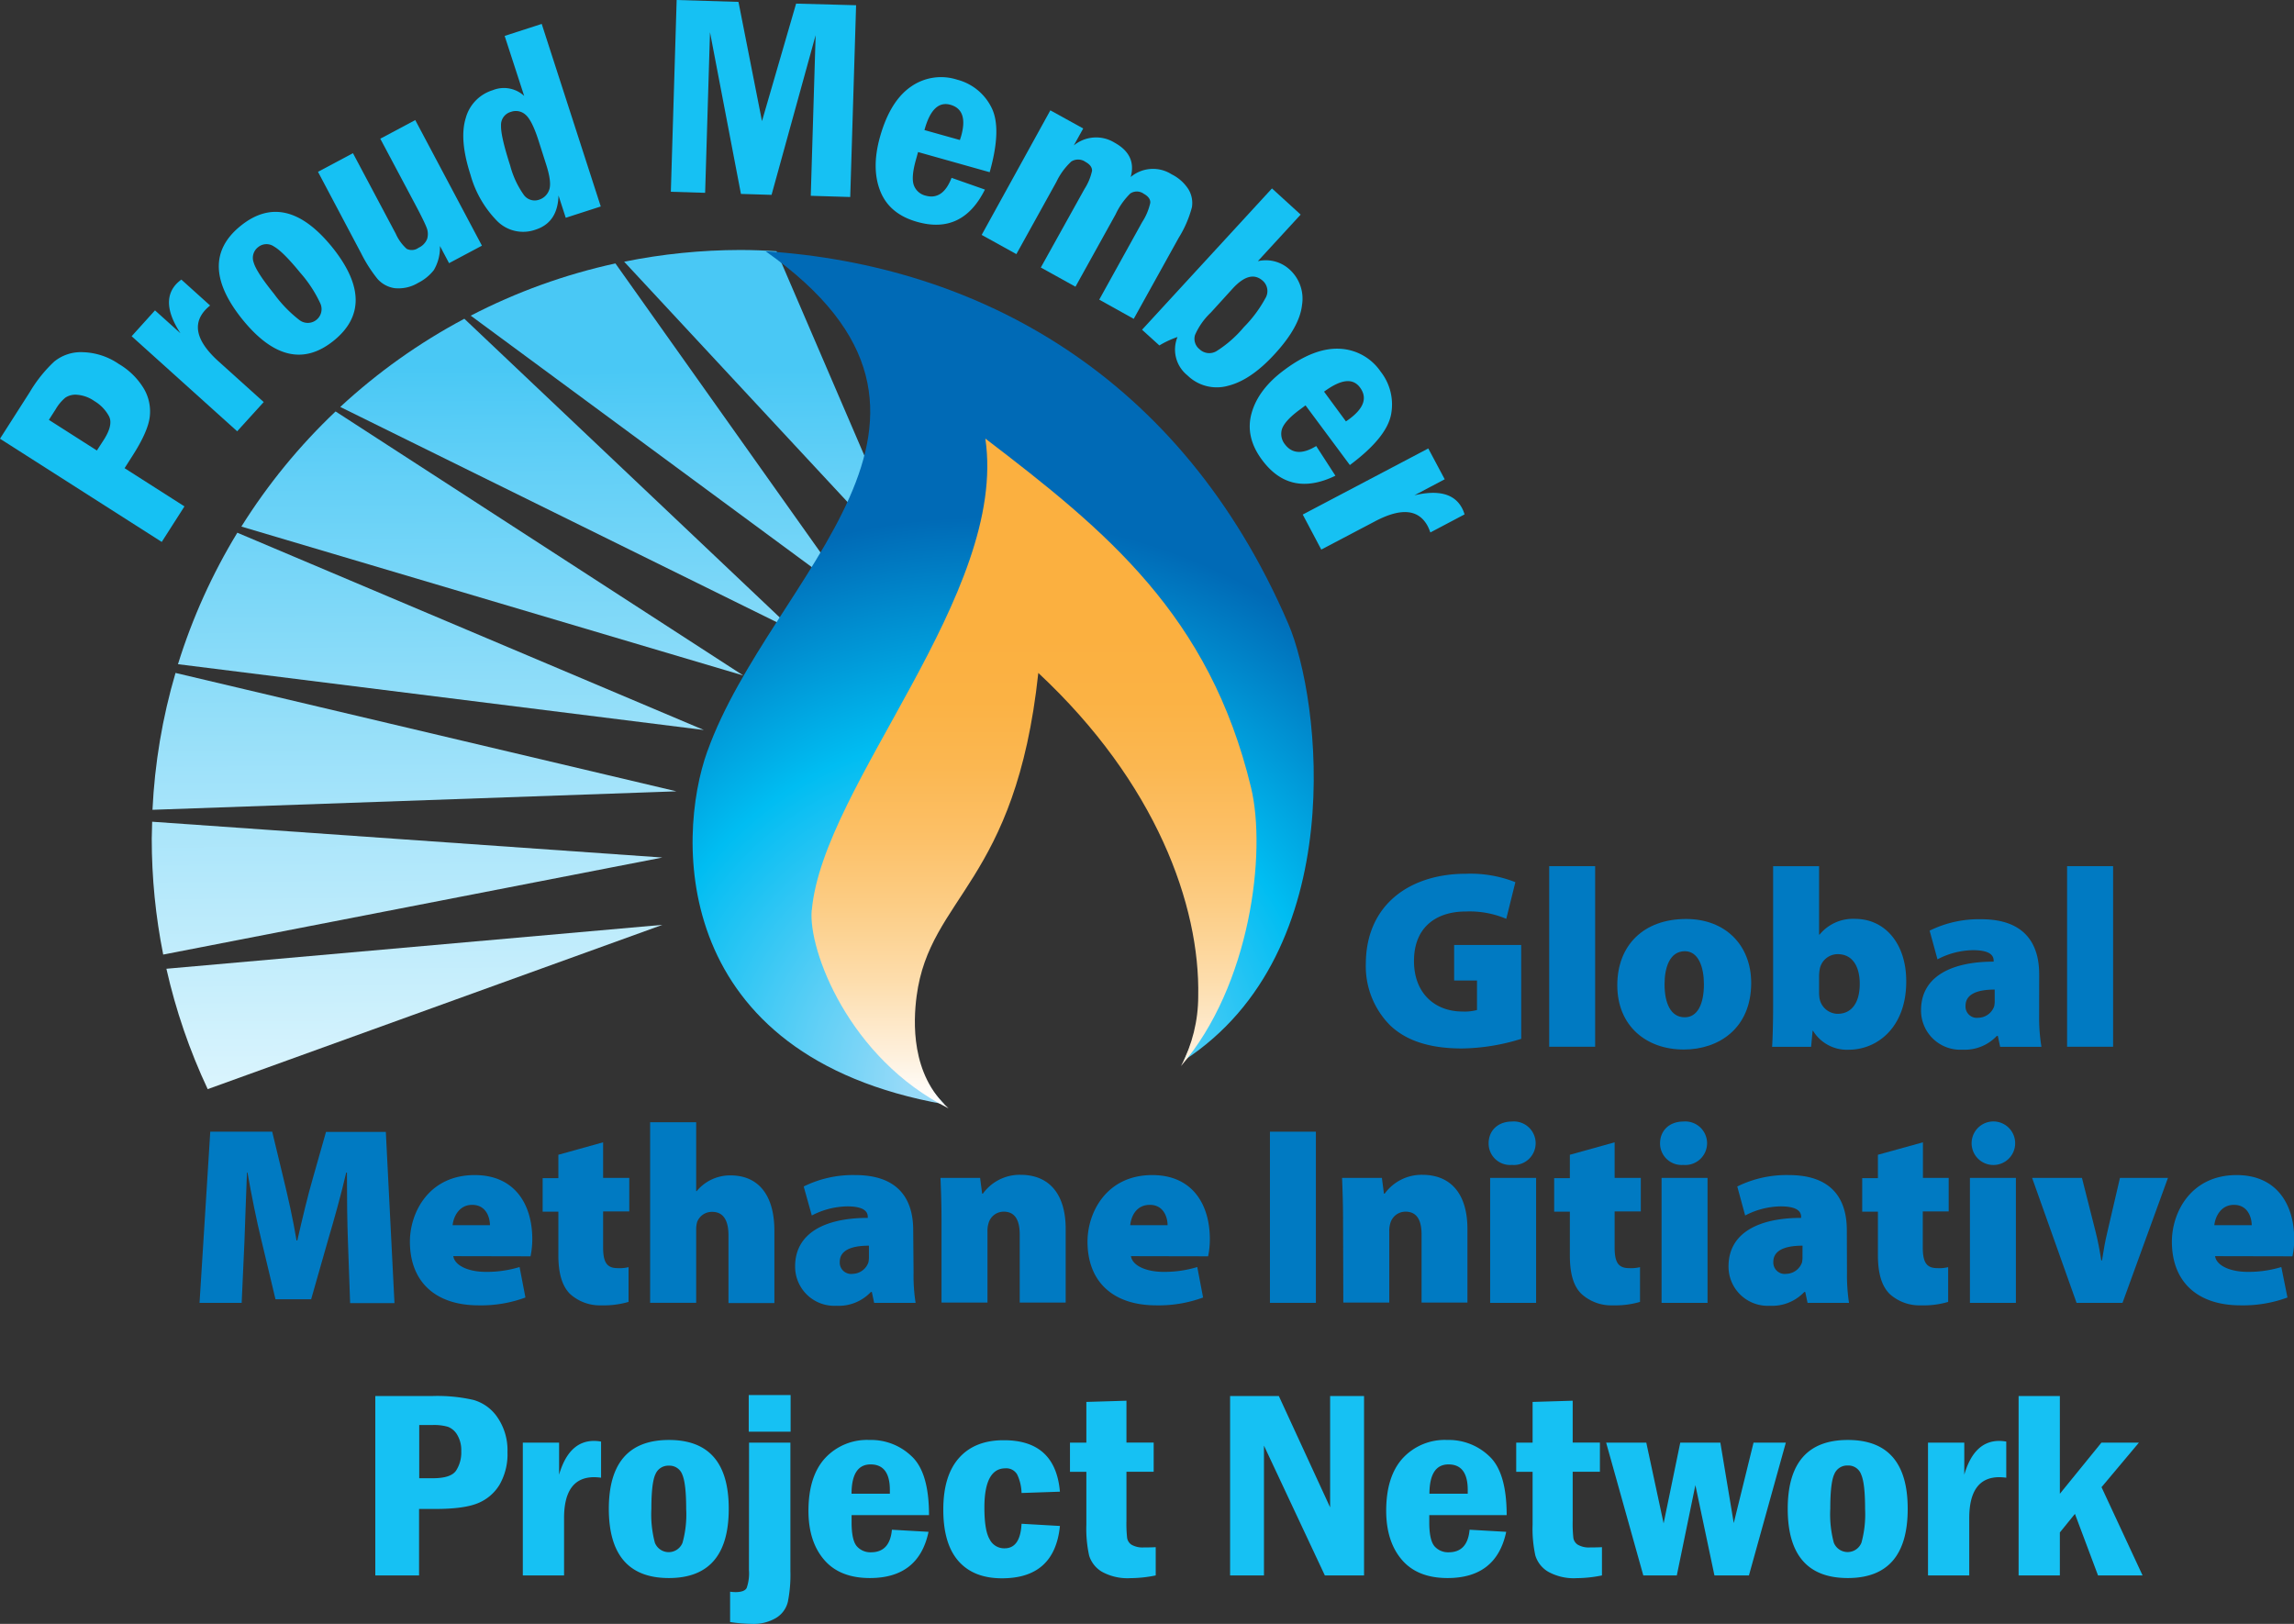 <svg xmlns="http://www.w3.org/2000/svg" xmlns:xlink="http://www.w3.org/1999/xlink" viewBox="0 0 438.25 310.26"><rect x="0" y="0" width="438.25" height="310.26" fill="#333333" stroke="none"/><defs><style>.cls-1{fill:none;}.cls-2{clip-path:url(#clip-path);}.cls-3{fill:#007ac2;}.cls-4{clip-path:url(#clip-path-2);}.cls-5{fill:url(#linear-gradient);}.cls-6{clip-path:url(#clip-path-3);}.cls-7{fill:url(#linear-gradient-2);}.cls-8{clip-path:url(#clip-path-4);}.cls-9{fill:url(#linear-gradient-3);}.cls-10{clip-path:url(#clip-path-5);}.cls-11{fill:url(#linear-gradient-4);}.cls-12{clip-path:url(#clip-path-6);}.cls-13{fill:url(#linear-gradient-5);}.cls-14{clip-path:url(#clip-path-7);}.cls-15{fill:url(#linear-gradient-6);}.cls-16{clip-path:url(#clip-path-8);}.cls-17{fill:url(#linear-gradient-7);}.cls-18{clip-path:url(#clip-path-9);}.cls-19{fill:url(#linear-gradient-8);}.cls-20{clip-path:url(#clip-path-10);}.cls-21{fill:url(#radial-gradient);}.cls-22{clip-path:url(#clip-path-11);}.cls-23{fill:url(#linear-gradient-9);}.cls-24{fill:#16c1f3;}</style><clipPath id="clip-path"><rect class="cls-1" x="28.99" y="47.78" width="424" height="222.75"/></clipPath><clipPath id="clip-path-2"><path class="cls-1" d="M46.09,100.6,142,129.06,64.11,78.61a112.61,112.61,0,0,0-18,22"/></clipPath><linearGradient id="linear-gradient" x1="-85.92" y1="-2.73" x2="-82.97" y2="-2.73" gradientTransform="matrix(0, -80.51, 80.51, 0, 314.24, -6611.65)" gradientUnits="userSpaceOnUse"><stop offset="0" stop-color="#fff"/><stop offset="0.18" stop-color="#fff"/><stop offset="0.27" stop-color="#f4fcfe"/><stop offset="0.43" stop-color="#d6f3fd"/><stop offset="0.64" stop-color="#a6e4fa"/><stop offset="0.9" stop-color="#64d0f7"/><stop offset="0.99" stop-color="#49c8f5"/><stop offset="1" stop-color="#49c8f5"/></linearGradient><clipPath id="clip-path-3"><path class="cls-1" d="M31.79,185.09a111.85,111.85,0,0,0,7.89,23l86.88-31.39Z"/></clipPath><linearGradient id="linear-gradient-2" x1="-85.93" y1="-2.86" x2="-82.98" y2="-2.86" gradientTransform="translate(309.22 -6612.86) rotate(-90) scale(80.51)" xlink:href="#linear-gradient"/><clipPath id="clip-path-4"><path class="cls-1" d="M29.07,157c0,1.09-.08,2.15-.08,3.24a112.77,112.77,0,0,0,2.19,22.14l95.36-18.54L29.09,157Z"/></clipPath><linearGradient id="linear-gradient-3" x1="-85.92" y1="-2.84" x2="-82.98" y2="-2.84" gradientTransform="matrix(0, -80.51, 80.51, 0, 306.65, -6612.6)" xlink:href="#linear-gradient"/><clipPath id="clip-path-5"><path class="cls-1" d="M65,77.75l86.58,42.7L88.71,60.9A112.71,112.71,0,0,0,65,77.75"/></clipPath><linearGradient id="linear-gradient-4" x1="-85.93" y1="-2.61" x2="-82.98" y2="-2.61" gradientTransform="translate(318.64 -6613.28) rotate(-90) scale(80.51)" xlink:href="#linear-gradient"/><clipPath id="clip-path-6"><path class="cls-1" d="M34,126.9l100.46,12.57L45.34,101.78A112.45,112.45,0,0,0,34,126.9"/></clipPath><linearGradient id="linear-gradient-5" x1="-85.92" y1="-2.79" x2="-82.98" y2="-2.79" gradientTransform="matrix(0, -80.51, 80.51, 0, 309.23, -6613.01)" xlink:href="#linear-gradient"/><clipPath id="clip-path-7"><path class="cls-1" d="M119.24,50,175,110,148.34,48c-2.29-.15-4.6-.24-6.93-.24A113,113,0,0,0,119.24,50"/></clipPath><linearGradient id="linear-gradient-6" x1="-85.92" y1="-2.3" x2="-82.97" y2="-2.3" gradientTransform="translate(332.2 -6612.06) rotate(-90) scale(80.51)" xlink:href="#linear-gradient"/><clipPath id="clip-path-8"><path class="cls-1" d="M89.89,60.28,162.74,114,117.57,50.33a111.82,111.82,0,0,0-27.68,10"/></clipPath><linearGradient id="linear-gradient-7" x1="-85.92" y1="-2.47" x2="-82.97" y2="-2.47" gradientTransform="matrix(0, -80.51, 80.51, 0, 325.11, -6612.1)" xlink:href="#linear-gradient"/><clipPath id="clip-path-9"><path class="cls-1" d="M29.13,154.72h0l100.1-3.53-95.7-22.62a111.52,111.52,0,0,0-4.4,26.15"/></clipPath><linearGradient id="linear-gradient-8" x1="-85.91" y1="-2.82" x2="-82.98" y2="-2.82" gradientTransform="translate(305.96 -6612.58) rotate(-90) scale(80.52)" xlink:href="#linear-gradient"/><clipPath id="clip-path-10"><path class="cls-1" d="M135.15,143.48c-6.1,16.93-6.84,58.25,45.26,67.5-6.36-6.51-8.73-14.79-8.12-19.4,2.52-19.12,20.59-25.8,24.89-66,24.53,20.92,33.17,46.18,32.83,63.49-.08,4.09-2,9.62-3.83,13.54,32-20.83,26.11-69.12,19.94-83.43C225.62,71.52,186.67,50.64,146.26,48c45.38,32,1,61.76-11.11,95.51"/></clipPath><radialGradient id="radial-gradient" cx="-88.11" cy="-0.21" r="2.94" gradientTransform="translate(4134.63 135.42) scale(45.62)" gradientUnits="userSpaceOnUse"><stop offset="0" stop-color="#97daf8"/><stop offset="0.1" stop-color="#97daf8"/><stop offset="0.5" stop-color="#00bdf2"/><stop offset="0.81" stop-color="#006ab6"/><stop offset="1" stop-color="#006ab6"/></radialGradient><clipPath id="clip-path-11"><path class="cls-1" d="M155.07,173.89c-.7,7.63,7.12,28.34,26.14,37.87-7.23-6.5-6.73-16.62-6.1-21.43,2.51-19.12,18.95-21.54,23.25-61.76,22.52,21,30.91,44.44,30.55,61.76a28.75,28.75,0,0,1-3.29,13.35C238.87,188.3,242,162.9,239,150.46c-7.94-32.92-27.62-49-50.76-66.67,4.38,29.7-31,66.09-33.15,90.1"/></clipPath><linearGradient id="linear-gradient-9" x1="-92.01" y1="1.67" x2="-89.07" y2="1.67" gradientTransform="translate(147.92 -2566.43) rotate(-90) scale(30.18)" gradientUnits="userSpaceOnUse"><stop offset="0" stop-color="#fff"/><stop offset="0.1" stop-color="#fef0dc"/><stop offset="0.26" stop-color="#fdddac"/><stop offset="0.42" stop-color="#fccd85"/><stop offset="0.57" stop-color="#fcc067"/><stop offset="0.72" stop-color="#fbb751"/><stop offset="0.87" stop-color="#fbb244"/><stop offset="1" stop-color="#fbb040"/></linearGradient></defs><g id="Layer_2" data-name="Layer 2"><g id="Layer_1-2" data-name="Layer 1"><g class="cls-2"><path class="cls-3" d="M290.62,198.48a39.48,39.48,0,0,1-11.31,1.84c-6.4,0-10.77-1.59-13.73-4.41a16,16,0,0,1-4.65-11.79c.05-11.4,8.55-17.18,19.12-17.18a23.33,23.33,0,0,1,9.45,1.61l-1.74,7a18,18,0,0,0-7.76-1.4c-5.39,0-9.87,2.8-9.87,9.46,0,6.12,3.95,9.65,9.27,9.65a8.92,8.92,0,0,0,2.77-.29v-5.63H277.8v-6.79h12.81Z"/><rect class="cls-3" x="295.96" y="165.49" width="8.78" height="34.5"/><path class="cls-3" d="M321.64,200.52c-7.13,0-12.67-4.51-12.67-12.28,0-7.61,5-12.66,13.16-12.66,7.48,0,12.42,5,12.42,12.22,0,8.69-6.21,12.72-12.86,12.72Zm.24-6.16c2.38,0,3.64-2.47,3.64-6.31,0-3.29-1.06-6.31-3.64-6.31-2.91,0-3.88,3.15-3.88,6.31,0,3.59,1.16,6.31,3.83,6.31Z"/><path class="cls-3" d="M338.74,165.5h8.78v13.06h.1a8.23,8.23,0,0,1,6.79-3c5.63,0,9.8,4.66,9.76,12,0,8.63-5.44,13-11,13a7.57,7.57,0,0,1-6.79-3.6h-.1L346,200h-7.45c.1-1.55.19-4.6.19-7.52Zm8.78,24.12a8.12,8.12,0,0,0,.1,1.21,3.58,3.58,0,0,0,3.44,2.87c2.58,0,4.23-2,4.23-5.73,0-3.24-1.32-5.67-4.23-5.67a3.51,3.51,0,0,0-3.44,3,8.93,8.93,0,0,0-.1,1.16Z"/><path class="cls-3" d="M389.56,194.16A34.31,34.31,0,0,0,390,200h-7.89l-.44-2.08h-.19a8.42,8.42,0,0,1-6.58,2.63A7.49,7.49,0,0,1,367,193c0-6.4,5.77-9.27,13.87-9.27v-.19c0-1-.73-2-3.94-2a15,15,0,0,0-6.79,1.75l-1.5-5.48a21.22,21.22,0,0,1,9.87-2.18c8.19,0,11.06,4.56,11.06,10.52Zm-8.49-5.09c-3.59,0-5.57,1-5.57,3.1a2.16,2.16,0,0,0,2.47,2.28,3.27,3.27,0,0,0,3-2.18,4.88,4.88,0,0,0,.1-1.26Z"/><rect class="cls-3" x="394.9" y="165.49" width="8.79" height="34.5"/><path class="cls-3" d="M66.47,237.19c-.14-3.69-.19-8.06-.19-13.16h-.14c-1,4.32-2.38,9.21-3.45,12.81l-3.25,11.4H52.63l-2.72-11.4c-.86-3.49-1.84-8.35-2.63-12.81h-.1c-.19,4.61-.34,9.46-.48,13.16l-.53,11.74H38.12l2.05-32.72H52l2.13,8.84C55,228.64,56,233,56.65,237h.15c.92-4,2-8.59,3-12l2.48-8.74H73.71l1.65,32.71H66.89Z"/><path class="cls-3" d="M86.6,240c.29,1.89,3.06,3,6.16,3a21.33,21.33,0,0,0,6.5-.92l1.12,5.82a24.43,24.43,0,0,1-8.92,1.5c-8.39,0-13.15-4.6-13.15-12.18,0-5.53,3.59-12.71,12.38-12.71,7.71,0,11,5.67,11,12.23a15.84,15.84,0,0,1-.34,3.29Zm7-5.92c0-1.35-.65-3.88-3.4-3.88-2.57,0-3.59,2.39-3.73,3.88Z"/><path class="cls-3" d="M115.22,218.25v6.8h5v6.4h-5v6.84c0,2.82.66,4,2.77,4a7,7,0,0,0,2.09-.19v6.64a16.9,16.9,0,0,1-5.19.66,8.49,8.49,0,0,1-6-2.19c-1.45-1.46-2.22-3.79-2.22-7.42v-8.29h-3v-6.4h3v-4.47Z"/><path class="cls-3" d="M124.2,214.42H133v13.15h.1a8.27,8.27,0,0,1,6.45-3c5.39,0,8.39,3.83,8.39,10.57v13.82h-8.77V236.05c0-2.8-.92-4.51-3.1-4.51a3,3,0,0,0-2.87,1.89,4.81,4.81,0,0,0-.2,1.41v14.07H124.2Z"/><path class="cls-3" d="M174.53,243.1a33.48,33.48,0,0,0,.39,5.83H167l-.44-2.08h-.19a8.43,8.43,0,0,1-6.57,2.63,7.49,7.49,0,0,1-7.9-7.52c0-6.41,5.78-9.27,13.88-9.27v-.2c0-1-.73-2-3.94-2a15.11,15.11,0,0,0-6.75,1.74l-1.55-5.54a21.16,21.16,0,0,1,9.86-2.18c8.19,0,11.06,4.56,11.06,10.52ZM166,238c-3.59,0-5.57,1-5.57,3.1a2.17,2.17,0,0,0,2.47,2.28,3.27,3.27,0,0,0,3-2.18A4.84,4.84,0,0,0,166,240Z"/><path class="cls-3" d="M179.87,233.2c0-3.2-.1-5.92-.2-8.15h7.57l.39,3h.15a8.66,8.66,0,0,1,7.18-3.59c5.58,0,8.63,3.79,8.63,10.34v14.07h-8.78v-13c0-2.77-.92-4.37-3.05-4.37a3,3,0,0,0-2.87,2.08,5,5,0,0,0-.24,1.75v13.54h-8.78Z"/><path class="cls-3" d="M216.06,240c.29,1.89,3.06,3,6.16,3a21.4,21.4,0,0,0,6.51-.92l1.11,5.82a24.46,24.46,0,0,1-8.92,1.5c-8.4,0-13.16-4.6-13.16-12.18,0-5.53,3.59-12.71,12.37-12.71,7.72,0,11,5.67,11,12.23a15.83,15.83,0,0,1-.33,3.29Zm7-5.92c0-1.35-.66-3.88-3.39-3.88s-3.6,2.39-3.75,3.88Z"/><rect class="cls-3" x="242.61" y="216.22" width="8.78" height="32.7"/><path class="cls-3" d="M256.58,233.2c0-3.2-.1-5.92-.19-8.15H264l.39,3h.15a8.71,8.71,0,0,1,7.17-3.59c5.58,0,8.63,3.79,8.63,10.34v14.07h-8.76v-13c0-2.77-.92-4.37-3.06-4.37a3,3,0,0,0-2.87,2.08,5,5,0,0,0-.24,1.75v13.54h-8.78Z"/><path class="cls-3" d="M288.8,222.57a4.1,4.1,0,0,1-4.41-4.12c0-2.42,1.75-4.17,4.47-4.17a4.16,4.16,0,1,1,0,8.29Zm-4.12,2.48h8.78v23.87h-8.78Z"/><path class="cls-3" d="M308.46,218.25v6.8h5v6.4h-5v6.84c0,2.82.65,4,2.76,4a7,7,0,0,0,2.09-.19v6.64a16.86,16.86,0,0,1-5.19.66,8.47,8.47,0,0,1-6-2.19c-1.46-1.42-2.21-3.73-2.21-7.34v-8.37h-3v-6.4h3v-4.47Z"/><path class="cls-3" d="M321.56,222.57a4.11,4.11,0,0,1-4.42-4.12c0-2.42,1.75-4.17,4.47-4.17a4.16,4.16,0,1,1,0,8.29Zm-4.13,2.48h8.78v23.87h-8.78Z"/><path class="cls-3" d="M352.85,243.1a35.55,35.55,0,0,0,.39,5.83h-7.92l-.44-2.08h-.19a8.45,8.45,0,0,1-6.58,2.63,7.49,7.49,0,0,1-7.89-7.52c0-6.41,5.77-9.27,13.87-9.27v-.2c0-1-.72-2-3.94-2a15.11,15.11,0,0,0-6.75,1.74l-1.51-5.54a21.22,21.22,0,0,1,9.87-2.18c8.2,0,11.06,4.56,11.06,10.52ZM344.36,238c-3.58,0-5.58,1-5.58,3.1a2.18,2.18,0,0,0,2.48,2.28,3.27,3.27,0,0,0,3-2.18,5.35,5.35,0,0,0,.09-1.26Z"/><path class="cls-3" d="M367.36,218.25v6.8h4.92v6.4h-4.95v6.84c0,2.82.66,4,2.77,4a6.93,6.93,0,0,0,2.08-.19v6.64a16.52,16.52,0,0,1-5.19.66,8.49,8.49,0,0,1-6-2.19c-1.45-1.46-2.23-3.79-2.23-7.42v-8.29h-3v-6.4h3v-4.47Z"/><path class="cls-3" d="M380.47,222.57a4.16,4.16,0,1,1,4.51-4.12,4.15,4.15,0,0,1-4.47,4.12Zm-4.13,2.48h8.78v23.87h-8.78Z"/><path class="cls-3" d="M397.74,225.05l2.57,10.14c.49,1.88.82,3.73,1.12,5.62h.14c.3-1.94.59-3.64,1.07-5.62L405,225.05h9.17l-8.68,23.87h-8.78l-8.49-23.87Z"/><path class="cls-3" d="M423.17,240c.29,1.89,3.05,3,6.16,3a21.38,21.38,0,0,0,6.5-.92L437,247.9a24.52,24.52,0,0,1-8.93,1.5c-8.4,0-13.15-4.6-13.15-12.18,0-5.53,3.59-12.71,12.37-12.71,7.71,0,11,5.67,11,12.23a15.19,15.19,0,0,1-.34,3.29Zm7-5.92c0-1.35-.66-3.88-3.4-3.88-2.57,0-3.59,2.39-3.74,3.88Z"/></g><g class="cls-4"><rect class="cls-5" x="45.96" y="78.32" width="96.22" height="51.02" transform="translate(-0.63 0.58) rotate(-0.35)"/></g><g class="cls-6"><rect class="cls-7" x="31.69" y="176.41" width="94.96" height="31.95" transform="translate(-1.14 0.47) rotate(-0.34)"/></g><g class="cls-8"><rect class="cls-9" x="28.93" y="156.67" width="97.72" height="25.96" transform="translate(-1.04 0.48) rotate(-0.35)"/></g><g class="cls-10"><rect class="cls-11" x="64.83" y="60.65" width="86.93" height="60.07" transform="translate(-0.54 0.64) rotate(-0.34)"/></g><g class="cls-12"><rect class="cls-13" x="33.89" y="101.49" width="100.69" height="38.29" transform="translate(-0.71 0.5) rotate(-0.34)"/></g><g class="cls-14"><rect class="cls-15" x="119.06" y="47.61" width="56.1" height="62.59" transform="translate(-0.48 0.9) rotate(-0.35)"/></g><g class="cls-16"><rect class="cls-17" x="89.7" y="50.11" width="73.23" height="64.11" transform="translate(-0.5 0.77) rotate(-0.35)"/></g><g class="cls-18"><rect class="cls-19" x="29.05" y="128.27" width="100.27" height="26.79" transform="translate(-0.86 0.49) rotate(-0.35)"/></g><g class="cls-20"><rect class="cls-21" x="109.58" y="61.83" width="167.31" height="135.3" transform="translate(57.29 318.22) rotate(-88.06)"/></g><g class="cls-22"><rect class="cls-23" x="154.37" y="83.8" width="87.61" height="127.97"/></g><path class="cls-24" d="M71.7,266.72h11a31,31,0,0,1,7.75.75,8.26,8.26,0,0,1,4.63,3.4,11.07,11.07,0,0,1,1.87,6.56,11.71,11.71,0,0,1-1.51,6.23,8.61,8.61,0,0,1-4.17,3.55q-2.67,1.1-8.21,1.09h-3V301H71.7Zm8.39,5.54v10.17h2.6c2.29,0,3.77-.48,4.43-1.44a6.39,6.39,0,0,0,1-3.72,5.71,5.71,0,0,0-.77-3.13,3.51,3.51,0,0,0-1.79-1.54,9.63,9.63,0,0,0-2.86-.34Z"/><path class="cls-24" d="M99.88,275.63h6.93v6.12q1.88-6.45,6.68-6.45a7.63,7.63,0,0,1,1.34.13v6.9a11.41,11.41,0,0,0-1.31-.1q-5.76,0-5.76,7.83V301H99.88Z"/><path class="cls-24" d="M139.22,288.3q0,13.2-11.44,13.2t-11.47-13.2q0-13.17,11.47-13.18T139.22,288.3Zm-8.13,0q0-4.85-.74-6.56a2.6,2.6,0,0,0-2.57-1.71,2.64,2.64,0,0,0-2.56,1.63q-.78,1.62-.78,6.64a21,21,0,0,0,.67,6.46,2.84,2.84,0,0,0,5.28,0A20.2,20.2,0,0,0,131.09,288.31Z"/><path class="cls-24" d="M143.1,275.63H151v24.52a26.52,26.52,0,0,1-.48,5.87,4.93,4.93,0,0,1-2.26,3.1,8.33,8.33,0,0,1-4.56,1.14,29.65,29.65,0,0,1-4.22-.35v-5.8a8.41,8.41,0,0,0,1,.08c1.15,0,1.88-.26,2.16-.78a8.52,8.52,0,0,0,.44-3.46Zm7.94-2.09h-8v-7h8Z"/><path class="cls-24" d="M177.48,289.48H162.69v1.4c0,2.27.34,3.79,1,4.55a3.45,3.45,0,0,0,2.7,1.15c2.4,0,3.74-1.43,4-4.31l7,.4q-1.87,8.83-11.2,8.83-5.75,0-8.74-3.48t-3-9.34q0-6.6,3.17-10.08a10.92,10.92,0,0,1,8.5-3.48,11.17,11.17,0,0,1,8,3.08Q177.48,281.27,177.48,289.48ZM170,285.39c0-.3,0-.54,0-.7q0-4.9-3.68-4.9c-2.41,0-3.63,1.87-3.64,5.6Z"/><path class="cls-24" d="M202.49,285l-7.33.25a8.73,8.73,0,0,0-.83-3.52,2.39,2.39,0,0,0-2.27-1.19c-2.64,0-4,2.49-4,7.48,0,2.89.32,4.92,1,6.07a3.09,3.09,0,0,0,2.86,1.73q3,0,3.24-4.69l7.33.42q-1,10-11.06,10c-3.63,0-6.4-1.1-8.33-3.3s-2.89-5.47-2.89-9.82,1-7.61,3-9.87,4.85-3.39,8.5-3.39Q201.63,275.12,202.49,285Z"/><path class="cls-24" d="M207.54,267.85l7.66-.23v8h5.2v5.57h-5.2v9.31a25.41,25.41,0,0,0,.13,3.35,1.93,1.93,0,0,0,.83,1.28,4.25,4.25,0,0,0,2.39.52c.6,0,1.35,0,2.24-.05V301a24.62,24.62,0,0,1-4.81.52,10.13,10.13,0,0,1-5.48-1.23,5.48,5.48,0,0,1-2.43-3.08,23.77,23.77,0,0,1-.53-5.9V281.2h-3.13v-5.57h3.13Z"/><path class="cls-24" d="M235,266.72h9.31L254.11,288V266.72h6.48V301H253.1l-11.63-24.8V301H235Z"/><path class="cls-24" d="M287.84,289.48H273.05v1.4c0,2.27.35,3.79,1,4.55a3.45,3.45,0,0,0,2.7,1.15c2.4,0,3.75-1.43,4-4.31l7,.4q-1.87,8.83-11.2,8.83-5.75,0-8.73-3.48t-3-9.34q0-6.6,3.17-10.08a10.92,10.92,0,0,1,8.5-3.48,11.17,11.17,0,0,1,8,3.08Q287.83,281.27,287.84,289.48Zm-7.44-4.09c0-.3,0-.54,0-.7q0-4.9-3.67-4.9c-2.42,0-3.63,1.87-3.65,5.6Z"/><path class="cls-24" d="M292.79,267.85l7.66-.23v8h5.2v5.57h-5.2v9.31a25.41,25.41,0,0,0,.13,3.35,1.9,1.9,0,0,0,.84,1.28,4.21,4.21,0,0,0,2.39.52c.59,0,1.34,0,2.23-.05V301a24.62,24.62,0,0,1-4.81.52,10.07,10.07,0,0,1-5.47-1.23,5.46,5.46,0,0,1-2.44-3.08,23.77,23.77,0,0,1-.53-5.9V281.2h-3.13v-5.57h3.13Z"/><path class="cls-24" d="M306.84,275.63h7.67l3.31,15.43L321,275.63h7.66L331.22,291,335,275.63h6.17L334.12,301h-6.59l-3.64-17.25L320.34,301h-6.4Z"/><path class="cls-24" d="M364.45,288.3q0,13.2-11.45,13.2t-11.47-13.2q0-13.17,11.47-13.18T364.45,288.3Zm-8.14,0c0-3.23-.24-5.42-.74-6.56A2.59,2.59,0,0,0,353,280a2.64,2.64,0,0,0-2.56,1.63q-.78,1.62-.78,6.64a21,21,0,0,0,.67,6.46,2.84,2.84,0,0,0,5.29,0A20.58,20.58,0,0,0,356.31,288.31Z"/><path class="cls-24" d="M368.33,275.63h6.93v6.12q1.88-6.45,6.68-6.45a7.63,7.63,0,0,1,1.34.13v6.9a11.72,11.72,0,0,0-1.31-.1q-5.76,0-5.76,7.83V301h-7.88Z"/><path class="cls-24" d="M385.64,266.72h7.88V285.4l7.94-9.77h7.16l-7.14,8.51L409.32,301h-8.51l-4.41-11.76-2.88,3.55V301h-7.88Z"/><path class="cls-24" d="M0,83.82l5.68-8.89a26.36,26.36,0,0,1,4.68-5.85,8.06,8.06,0,0,1,5.46-1.79,12.73,12.73,0,0,1,6.89,2.26,13.57,13.57,0,0,1,4.83,4.8,8.6,8.6,0,0,1,1.05,5.43q-.39,2.79-3.26,7.27l-1.53,2.4,11.44,7.3-4.34,6.79Zm9.34-3.6,9.17,5.85L19.85,84c1.18-1.86,1.52-3.33,1-4.42A7.55,7.55,0,0,0,18,76.61a6.58,6.58,0,0,0-3.22-1.18,3.43,3.43,0,0,0-2.31.56,8.19,8.19,0,0,0-1.79,2.13Z"/><path class="cls-24" d="M25.15,64.24l4.46-4.94,4.87,4.38q-3.93-6-.83-9.39a7,7,0,0,1,1-.87l5.49,4.95a9.86,9.86,0,0,0-.93.86Q35.47,63.34,41.7,69l8.68,7.82L45.31,82.4Z"/><path class="cls-24" d="M63.44,47.2q8.86,11,.3,17.9T46.29,61Q37.46,50,46,43.13T63.44,47.2Zm-6.08,4.91q-3.26-4-5-5a2.51,2.51,0,0,0-3.07.13,2.56,2.56,0,0,0-.83,2.9q.51,1.82,3.89,6a24.65,24.65,0,0,0,4.84,5,2.63,2.63,0,0,0,4-3.18A24.27,24.27,0,0,0,57.36,52.11Z"/><path class="cls-24" d="M60.75,32.83l6.68-3.56,8.18,15.39a8.52,8.52,0,0,0,2.08,2.88,2.17,2.17,0,0,0,2.27-.2,3.14,3.14,0,0,0,1.64-1.69,3.28,3.28,0,0,0-.12-2.21c-.31-.8-1.08-2.37-2.33-4.71L72.65,26.5l6.68-3.56,12.74,24-6.28,3.34L84.05,47a8.55,8.55,0,0,1-1.18,4.62,8.85,8.85,0,0,1-3,2.43,7.21,7.21,0,0,1-4.53,1,5.43,5.43,0,0,1-3.22-1.76A27,27,0,0,1,69,48.41Z"/><path class="cls-24" d="M96.41,6.86l7.08-2.29,11.28,34.88-6.69,2.16-1.38-4.26c-.1,3.43-1.55,5.61-4.37,6.52A7,7,0,0,1,95,42.25a20.39,20.39,0,0,1-5.12-8.87q-2.17-6.72-.91-10.8a7.67,7.67,0,0,1,5.17-5.35,5.69,5.69,0,0,1,6,1.1Zm6.43,19.87q-1.23-3.8-2.46-4.83a2.75,2.75,0,0,0-2.76-.53A2.57,2.57,0,0,0,95.72,24q-.07,2,1.74,7.61a17.29,17.29,0,0,0,2.62,5.64,2.56,2.56,0,0,0,2.9.91,3,3,0,0,0,1.93-1.87q.54-1.44-.6-4.95Z"/><path class="cls-24" d="M129.27,0l11.81.36,4.49,22.78L152.09.69,163.55,1l-1.12,36.64-7.54-.23.93-30.68L147.4,37.23l-5.85-.18L135.64,6.16l-.93,30.68-6.55-.2Z"/><path class="cls-24" d="M189.07,32.9l-13.68-3.85-.4,1.44c-.66,2.33-.78,4-.37,5a3.16,3.16,0,0,0,2.17,1.88q3.32.95,5-3.39l6.37,2.24q-4.29,8.61-12.91,6.18-5.32-1.48-7.07-5.86t-.06-10.4q1.92-6.8,5.86-9.55a10,10,0,0,1,8.87-1.37,10.15,10.15,0,0,1,6.53,5.26Q191.45,24.45,189.07,32.9Zm-5.69-6.15c.1-.31.18-.55.23-.72q1.42-5-2-6t-5,4.82Z"/><path class="cls-24" d="M200.66,21.08l6.28,3.47-1.8,3.24a6.71,6.71,0,0,1,7.81-.52c2.82,1.56,3.84,3.75,3.06,6.55a6.62,6.62,0,0,1,7.83-.51,8,8,0,0,1,3.23,2.9,5.08,5.08,0,0,1,.64,3.37,21.24,21.24,0,0,1-2.52,5.84l-8.6,15.5L210,57.25l8.21-14.83a11.06,11.06,0,0,0,1.54-3.66c.05-.67-.36-1.24-1.22-1.72a2.25,2.25,0,0,0-2.6-.07,13.8,13.8,0,0,0-2.81,4l-7.66,13.81-6.62-3.67,8.34-15a10.53,10.53,0,0,0,1.45-3.49c0-.64-.37-1.19-1.23-1.67a2.45,2.45,0,0,0-2.74-.09,12.79,12.79,0,0,0-2.84,3.88l-7.65,13.81-6.63-3.67Z"/><path class="cls-24" d="M243,36l5.48,5-8.18,8.9a6.74,6.74,0,0,1,6.13,1.65,7.51,7.51,0,0,1,2.31,6.72q-.45,4.17-5.19,9.34-4.56,5-8.91,6.09a8,8,0,0,1-7.81-2,6.31,6.31,0,0,1-1.88-7.31A17.83,17.83,0,0,0,221.49,66l-3.31-3Zm-11.7,23.74a13.09,13.09,0,0,0-3,4.26,2.52,2.52,0,0,0,.85,2.71,2.68,2.68,0,0,0,3.34.32,22.39,22.39,0,0,0,5.15-4.54A24.14,24.14,0,0,0,241.73,57a2.62,2.62,0,0,0-.44-3.31c-1.62-1.49-3.54-1-5.78,1.42Z"/><path class="cls-24" d="M257.88,88.85l-8.47-11.4-1.21.9c-1.94,1.44-3,2.68-3.31,3.69a3.16,3.16,0,0,0,.56,2.82q2.06,2.77,6,.36l3.67,5.67q-8.65,4.2-14-3-3.3-4.42-2-9t6.31-8.26q5.67-4.22,10.47-4A10,10,0,0,1,263.76,71a10.13,10.13,0,0,1,2,8.15Q264.92,83.61,257.88,88.85Zm-.75-8.34c.27-.18.48-.32.62-.43,2.81-2.08,3.5-4.06,2.1-6s-3.68-1.61-6.9.75Z"/><path class="cls-24" d="M272.86,85.68,276,91.57l-5.79,3.06q6.94-1.63,9.1,2.45a6.24,6.24,0,0,1,.48,1.2l-6.53,3.45a11.61,11.61,0,0,0-.49-1.17q-2.58-4.89-10-1L252.42,105l-3.54-6.69Z"/></g></g></svg>